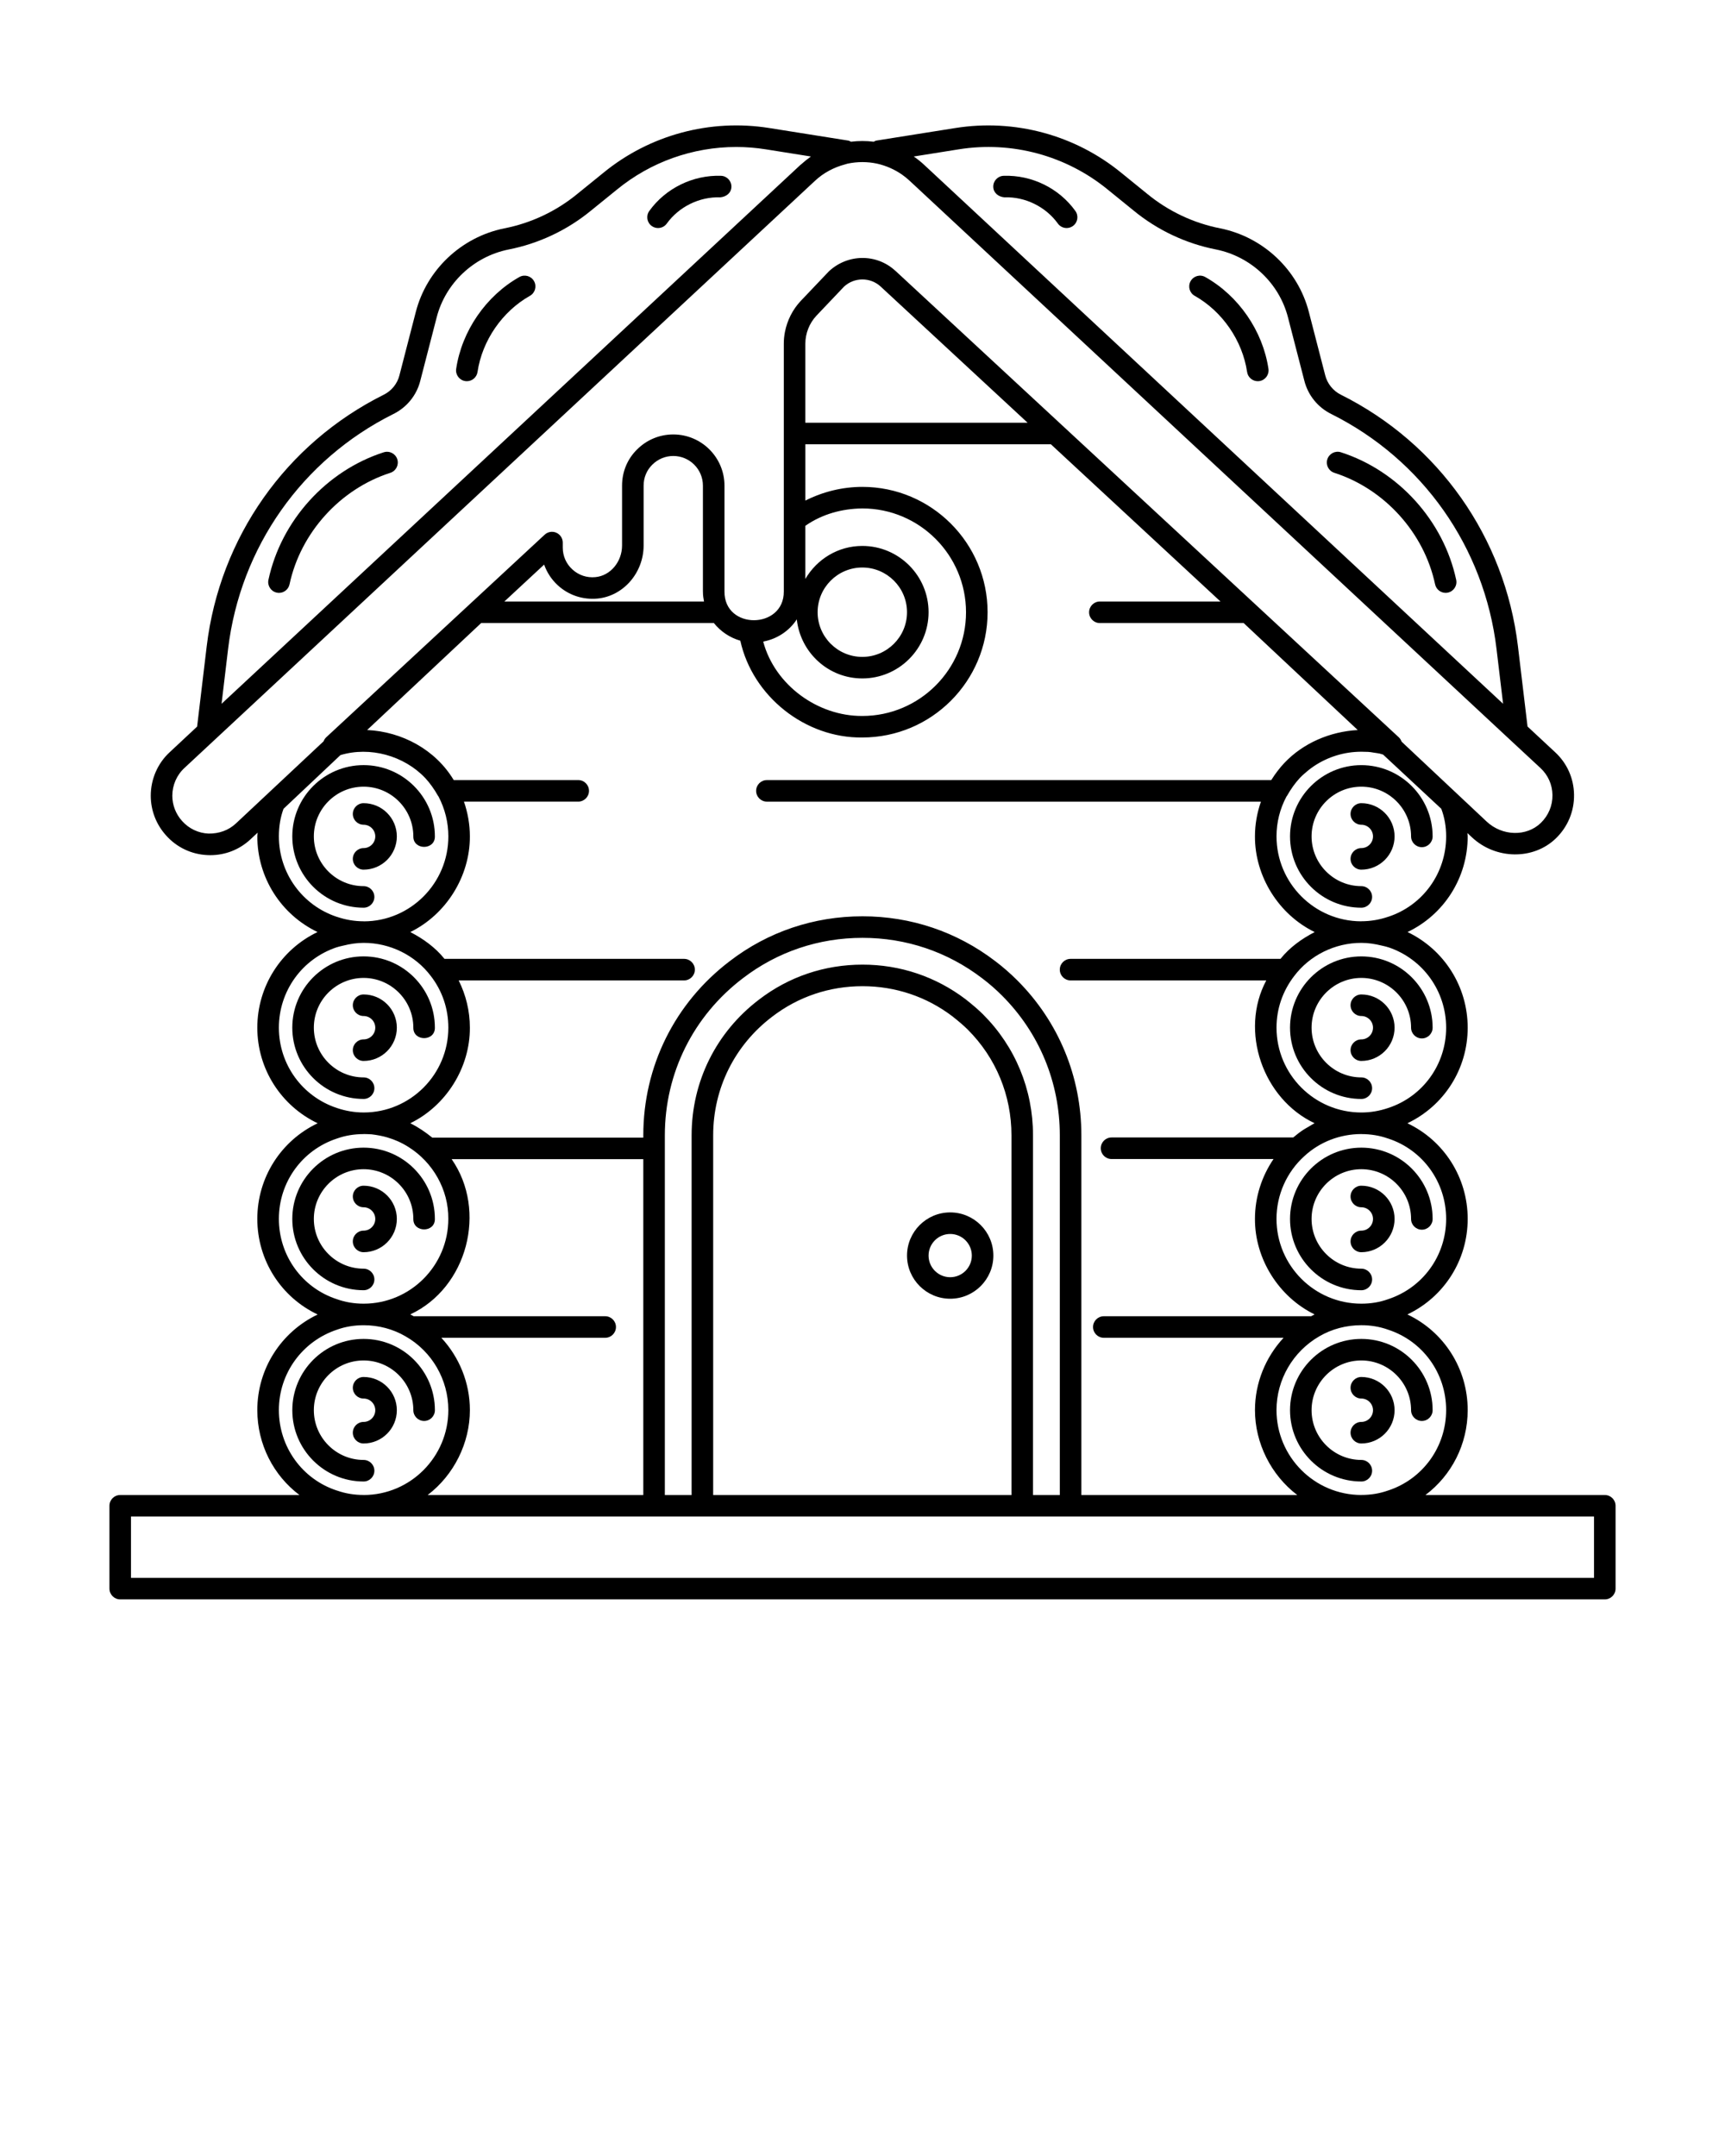 <svg xmlns="http://www.w3.org/2000/svg" xmlns:xlink="http://www.w3.org/1999/xlink" version="1.1" x="0px" y="0px" viewBox="0 0 96 120" style="enable-background:new 0 0 96 96;" xml:space="preserve"><path d="M6.091,83.81v4.61c0,0.331,0.269,0.6,0.6,0.6h82.619c0.331,0,0.6-0.269,0.6-0.6v-4.61  c0-0.331-0.269-0.6-0.6-0.6h-9.98c1.452-1.092,2.35-2.823,2.35-4.729c0-2.315-1.331-4.364-3.356-5.321  c2.031-0.964,3.356-3.01,3.356-5.32c0-2.312-1.33-4.362-3.355-5.321c2.03-0.965,3.355-3.011,3.355-5.319  c0-2.304-1.323-4.353-3.348-5.324c2.026-0.966,3.348-3.014,3.348-5.326c0-0.063-0.015-0.121-0.017-0.184l0.246,0.231  c1.325,1.25,3.426,1.281,4.68,0.065c0,0,0-0.001,0.001-0.001c0.663-0.645,1.022-1.508,1.008-2.428  c-0.012-0.912-0.389-1.756-1.059-2.372l-1.529-1.424l-0.534-4.469c-0.726-6.049-4.406-11.28-9.851-13.997  c-0.431-0.212-0.757-0.615-0.874-1.082l-0.909-3.519c-0.601-2.345-2.533-4.174-4.927-4.659  c-1.489-0.29-2.898-0.955-4.077-1.927L62.41,9.625c-2.578-2.115-5.945-3.023-9.245-2.499l-4.4,0.7  c-0.052,0.009-0.094,0.041-0.141,0.062c-0.421-0.053-0.844-0.052-1.267,0  c-0.047-0.021-0.089-0.053-0.142-0.062L42.815,7.126c-3.301-0.525-6.667,0.384-9.242,2.497l-1.435,1.163  c-1.175,0.969-2.583,1.634-4.077,1.925c-2.391,0.485-4.322,2.313-4.922,4.657l-0.911,3.526  c-0.115,0.462-0.441,0.864-0.875,1.077c-5.44,2.715-9.122,7.947-9.849,13.996L10.97,40.442l-1.515,1.415  c-0.677,0.618-1.065,1.505-1.065,2.433c0,0.817,0.304,1.603,0.853,2.209c0.595,0.667,1.414,1.056,2.307,1.095  c0.051,0.003,0.102,0.004,0.151,0.004c0.84,0,1.633-0.312,2.246-0.888l0.392-0.367  c-0.002,0.071-0.019,0.135-0.019,0.207c0,2.305,1.325,4.355,3.351,5.326c-2.028,0.972-3.351,3.021-3.351,5.325  c0,2.302,1.328,4.349,3.359,5.319c-2.033,0.964-3.359,3.011-3.359,5.321c0,2.316,1.332,4.366,3.359,5.322  c-2.032,0.97-3.359,3.017-3.359,5.319c0,1.908,0.899,3.64,2.346,4.729H6.69C6.359,83.21,6.091,83.478,6.091,83.81z   M57.489,83.21V63.19c0-2.546-0.985-4.935-2.775-6.726c-0.255-0.254-0.552-0.512-0.971-0.843  C52.083,54.358,50.097,53.69,48,53.69c-2.109,0-4.099,0.672-5.752,1.941c-2.389,1.812-3.758,4.566-3.758,7.559  V83.21H37v-19.29v-0.73c0-3.459,1.583-6.646,4.346-8.745c1.914-1.469,4.215-2.246,6.654-2.246  c2.43,0,4.731,0.777,6.657,2.249c0.39,0.294,0.763,0.619,1.109,0.966c2.072,2.073,3.214,4.835,3.214,7.776V83.21  H57.489z M39.69,83.21V63.19c0-2.613,1.197-5.019,3.286-6.604c1.445-1.109,3.183-1.696,5.024-1.696  c1.832,0,3.566,0.584,5.008,1.681c0.373,0.295,0.638,0.524,0.857,0.743c1.563,1.565,2.425,3.651,2.425,5.877V83.21  H39.69z M23.801,83.21c1.459-1.109,2.351-2.894,2.349-4.729c0-1.512-0.589-2.941-1.588-4.021h9.118  c0.331,0,0.6-0.269,0.6-0.6s-0.269-0.6-0.6-0.6H23.021c-0.063-0.034-0.124-0.07-0.188-0.102  c3.175-1.481,4.297-5.772,2.303-8.64h10.665V83.21H23.801z M56.614,54.566c-0.385-0.386-0.8-0.747-1.23-1.073  C53.249,51.861,50.695,51,48,51c-2.706,0-5.26,0.862-7.383,2.492c-3.062,2.326-4.816,5.861-4.816,9.698v0.13  H24.058c-0.387-0.311-0.786-0.587-1.227-0.801c1.996-0.97,3.328-3.096,3.318-5.319c0-0.931-0.22-1.822-0.623-2.631  h12.544c0.331,0,0.6-0.269,0.6-0.6s-0.269-0.6-0.6-0.6H24.736c-0.509-0.637-1.183-1.12-1.903-1.492  c1.997-0.974,3.326-3.103,3.316-5.328c0-0.664-0.116-1.309-0.329-1.932h6.359c0.331,0,0.6-0.269,0.6-0.6  s-0.269-0.6-0.6-0.6h-6.929c-1.017-1.694-2.881-2.696-4.819-2.785l6.199-5.815l0.148-0.139h12.949  c0.381,0.472,0.89,0.815,1.473,0.982c0.68,3.099,3.616,5.432,6.791,5.388c3.844,0,6.97-3.126,6.97-6.97  c0-3.849-3.126-6.979-6.97-6.979c-1.106,0.002-2.186,0.266-3.171,0.763v-3.134h13.664l1.619,1.501l7.819,7.25  H61.21c-0.331,0-0.6,0.269-0.6,0.6s0.269,0.6,0.6,0.6h8.003l6.348,5.954  c-1.529,0.084-3.029,0.716-4.087,1.835c-0.132,0.14-0.259,0.292-0.383,0.455c-0.118,0.151-0.225,0.31-0.328,0.474  c-0.005,0.008-0.01,0.014-0.015,0.021H58.21H42.68c-0.331,0-0.6,0.269-0.6,0.6s0.269,0.6,0.6,0.6  H58.21h11.963c-0.214,0.619-0.332,1.263-0.332,1.931c-0.01,2.227,1.324,4.357,3.324,5.329  c-0.721,0.371-1.394,0.855-1.903,1.491H59.58c-0.331,0-0.6,0.269-0.6,0.6s0.269,0.6,0.6,0.6h10.891  c-1.504,2.817-0.188,6.597,2.689,7.948c-0.117,0.057-0.225,0.132-0.338,0.197c-0.087,0.05-0.175,0.097-0.26,0.151  c-0.206,0.134-0.402,0.284-0.591,0.445H61.86c-0.331,0-0.6,0.269-0.6,0.6s0.269,0.6,0.6,0.6h9.015  c-0.664,0.973-1.034,2.132-1.034,3.33c-0.011,2.224,1.324,4.345,3.318,5.318c-0.065,0.032-0.127,0.068-0.191,0.102  H61.43c-0.331,0-0.6,0.269-0.6,0.6s0.269,0.6,0.6,0.6h10.003c-1.002,1.082-1.591,2.511-1.591,4.021  c-0.003,1.837,0.893,3.621,2.353,4.729H60.18V63.19C60.18,59.928,58.914,56.865,56.614,54.566z M42.512,35.702  c0.759-0.151,1.424-0.6,1.831-1.229c0.202,1.844,1.75,3.288,3.646,3.288c2.033,0,3.688-1.653,3.688-3.687  s-1.654-3.688-3.688-3.688c-1.356,0-2.53,0.744-3.17,1.837v-2.958c0.935-0.651,2.038-0.954,3.171-0.966  c3.182,0,5.771,2.593,5.771,5.78c0,3.182-2.589,5.771-5.771,5.771c-2.486,0.015-4.869-1.722-5.516-4.137  c0.013-0.003,0.026-0.005,0.039-0.008L42.512,35.702z M49.022,15.96l8.168,7.57H44.819v-4.4  c0-0.574,0.226-1.143,0.615-1.557l1.535-1.616C47.544,15.42,48.445,15.417,49.022,15.96z M45.502,34.075  c0-1.372,1.116-2.488,2.487-2.488c1.372,0,2.488,1.116,2.488,2.488c0,1.371-1.116,2.487-2.488,2.487  C46.618,36.562,45.502,35.446,45.502,34.075z M39.12,32.92c-0,0.279,0.031,0.366,0.06,0.56H28.068  l2.214-2.055c0.154,0.436,0.414,0.835,0.763,1.154c0.6,0.549,1.383,0.81,2.201,0.737  c1.443-0.135,2.573-1.434,2.573-2.957v-3.33c0-0.447,0.171-0.859,0.484-1.166c0.312-0.311,0.727-0.484,1.166-0.484  c0.91,0,1.65,0.74,1.65,1.65V32.92z M80.481,78.481c0,2.048-1.294,3.845-3.235,4.481  c-0.002,0.001-0.005,0-0.007,0.001c-0.455,0.162-0.952,0.244-1.478,0.244c-0.004,0-0.006,0.002-0.01,0.002  c-2.598-0.005-4.711-2.124-4.711-4.729c0-1.685,0.912-3.257,2.383-4.103c0.691-0.404,1.499-0.618,2.337-0.618  c0.528,0,1.025,0.083,1.495,0.251C79.184,74.639,80.481,76.435,80.481,78.481z M80.481,67.84  c0,2.046-1.297,3.842-3.243,4.476c-0.452,0.162-0.949,0.245-1.478,0.245c-2.603,0-4.72-2.118-4.72-4.721  c0-1.326,0.562-2.597,1.547-3.489c0.856-0.792,1.98-1.228,3.164-1.231c0.004,0,0.007,0.002,0.01,0.002  c0.525,0,1.022,0.082,1.478,0.244c0.002,0.001,0.003,0,0.005,0.001c0.004,0.001,0.008,0.002,0.012,0.003  C79.184,63.999,80.481,65.795,80.481,67.84z M80.481,57.2c0,2.045-1.297,3.841-3.232,4.472  c-0.485,0.164-0.985,0.248-1.488,0.248c-2.603,0-4.72-2.117-4.72-4.72c0-1.042,0.338-2.033,0.98-2.87  c0.87-1.158,2.268-1.851,3.74-1.851c0.384,0,0.751,0.059,1.107,0.145c0.124,0.031,0.253,0.053,0.371,0.095  c0.008,0.003,0.016,0.002,0.023,0.004C79.187,53.365,80.481,55.161,80.481,57.2z M77.254,51.028  c-0.002,0.001-0.004,0-0.007,0.001c-0.483,0.164-0.983,0.247-1.486,0.247c-0.005,0-0.009,0.003-0.013,0.003  c-2.597-0.007-4.707-2.125-4.707-4.729c0-0.781,0.188-1.527,0.555-2.218c0.004-0.007,0.013-0.01,0.017-0.017  c0.227-0.402,0.474-0.746,0.734-1.023c0.144-0.152,0.306-0.285,0.462-0.416c0.095-0.076,0.198-0.154,0.306-0.227  h0c0.788-0.528,1.703-0.809,2.646-0.809l0.367,0.009c0,0,0.001,0,0.001,0  c0.014,0.001,0.138,0.014,0.151,0.014l0.193,0.031c0.123,0.018,0.237,0.034,0.31,0.05l0.189,0.055l3.239,3.017  c0.179,0.474,0.27,0.989,0.27,1.535C80.481,48.599,79.186,50.397,77.254,51.028z M53.355,8.312  c2.956-0.474,5.981,0.344,8.297,2.243l1.426,1.157c1.329,1.096,2.923,1.848,4.604,2.175  c1.941,0.395,3.511,1.878,3.998,3.782l0.908,3.516c0.203,0.812,0.753,1.491,1.505,1.861  c5.078,2.534,8.515,7.418,9.191,13.065l0.366,3.06L51.438,9.181c-0.17-0.158-0.352-0.307-0.548-0.444  c-0.008-0.005-0.018-0.01-0.025-0.015c-0.005-0.003-0.009-0.008-0.013-0.011L53.355,8.312z M12.695,36.11  c0.678-5.646,4.114-10.53,9.19-13.063c0.756-0.371,1.305-1.05,1.506-1.857l0.91-3.522  c0.487-1.902,2.056-3.386,3.993-3.779c1.685-0.328,3.278-1.08,4.604-2.173l1.434-1.162  c1.882-1.544,4.235-2.373,6.642-2.373c0.55,0,1.103,0.044,1.652,0.132l2.503,0.398  c-0.013,0.009-0.024,0.02-0.037,0.029c-0.166,0.116-0.322,0.244-0.472,0.379  c-0.025,0.022-0.054,0.04-0.078,0.063L12.33,39.173L12.695,36.11z M13.13,45.832  c-0.414,0.387-0.946,0.572-1.526,0.564c-0.567-0.025-1.088-0.273-1.469-0.699  c-0.351-0.388-0.545-0.887-0.545-1.406c0-0.591,0.246-1.155,0.68-1.552l35.091-32.68  c0.464-0.435,1.042-0.743,1.667-0.909c0.049-0.013,0.097-0.032,0.147-0.043c0.271-0.056,0.543-0.085,0.816-0.085  c0.272,0,0.544,0.028,0.815,0.085c0.511,0.115,0.99,0.327,1.408,0.622c0.144,0.102,0.281,0.213,0.408,0.332  l33.411,31.11l1.691,1.571c0.426,0.393,0.666,0.929,0.674,1.508c0.008,0.587-0.222,1.138-0.646,1.552  c-0.799,0.776-2.153,0.74-3.022-0.08l-4.546-4.271l-0.175-0.166c-0.002-0.006-0.009-0.011-0.011-0.017  c-0.033-0.085-0.08-0.164-0.148-0.227L61.034,25.456l-1.906-1.767l-9.29-8.61  c-0.003-0.002-0.006-0.003-0.009-0.005c-1.034-0.961-2.647-0.96-3.704,0.033l-1.562,1.642  c-0.45,0.477-0.755,1.085-0.88,1.729c-0.042,0.215-0.063,0.433-0.063,0.653v5v4.82v3.97  c0.017,2.112-3.32,2.154-3.301,0v-5.89c0-1.571-1.278-2.85-2.85-2.85c-0.76,0-1.475,0.297-2.009,0.83  c-0.542,0.528-0.841,1.245-0.841,2.019v3.33c0,0.91-0.652,1.685-1.482,1.762  c-0.478,0.048-0.935-0.108-1.283-0.428c-0.345-0.315-0.535-0.747-0.535-1.214v-0.28  c0-0.238-0.141-0.454-0.359-0.55c-0.219-0.097-0.473-0.053-0.648,0.11L18.151,41.04  c-0.063,0.058-0.11,0.138-0.144,0.222l-0.064,0.06L13.13,45.832z M15.52,46.55  c0-0.559,0.088-1.075,0.26-1.535l3.166-2.987c1.638-0.496,3.533,0.029,4.713,1.27  c0.259,0.276,0.504,0.618,0.73,1.018c0.004,0.006,0.011,0.009,0.015,0.015c0.362,0.699,0.548,1.446,0.548,2.221  c0,2.604-2.107,4.722-4.698,4.729c-0.005-0-0.009-0.003-0.013-0.003c-0.503,0-1.003-0.083-1.486-0.247  c-0.003-0.001-0.007-0-0.01-0.001C16.815,50.389,15.52,48.591,15.52,46.55z M15.52,57.2  c0-2.039,1.294-3.835,3.223-4.477c0.006-0.002,0.013-0.001,0.019-0.003c0.114-0.041,0.238-0.061,0.357-0.092  c0.36-0.089,0.731-0.149,1.122-0.149c1.473,0,2.87,0.692,3.743,1.855c0.633,0.824,0.967,1.815,0.967,2.865  c0,2.603-2.113,4.72-4.71,4.72c-0.503,0-1.003-0.084-1.492-0.249C16.817,61.032,15.52,59.236,15.52,57.2z   M15.52,67.84c0-2.043,1.295-3.838,3.238-4.473c0.001-0.001,0.003-0,0.004-0.001  c0.455-0.162,0.952-0.244,1.478-0.244c0.004,0,0.008-0.002,0.012-0.003c0.141,0.001,0.281,0.009,0.426,0.016  c0.335,0.041,0.62,0.097,0.873,0.171c0.001,0,0.002,0,0.003,0.001c0.42,0.123,0.805,0.296,1.184,0.536  c1.357,0.854,2.225,2.371,2.212,3.997c0,2.603-2.113,4.721-4.71,4.721c-0.528,0-1.025-0.083-1.495-0.251  C16.816,71.682,15.52,69.886,15.52,67.84z M15.52,78.481c0-2.037,1.298-3.833,3.243-4.476  c0.452-0.162,0.949-0.245,1.478-0.245c0.83,0,1.635,0.214,2.332,0.621c1.467,0.838,2.378,2.409,2.378,4.1  c0,2.604-2.108,4.724-4.701,4.729c-0.004-0-0.006-0.002-0.01-0.002c-0.525,0-1.022-0.082-1.478-0.244  c-0.004-0.001-0.008-0-0.012-0.002c-0.002-0.001-0.003-0.001-0.005-0.001  C16.816,82.331,15.52,80.531,15.52,78.481z M7.29,84.409h12.95h16.16h2.689h17.8h2.69h16.18H88.71v3.411H7.29  V84.409z"/><path d="M52.881,67.481c-1.325,0-2.403,1.078-2.403,2.403s1.078,2.402,2.403,2.402s2.402-1.077,2.402-2.402  S54.206,67.481,52.881,67.481z M52.881,71.088c-0.664,0-1.204-0.54-1.204-1.203c0-0.664,0.54-1.204,1.204-1.204  c0.663,0,1.203,0.54,1.203,1.204C54.084,70.548,53.544,71.088,52.881,71.088z"/><path d="M28.902,15.42c-1.855,1.045-3.202,3.003-3.515,5.109c-0.049,0.328,0.178,0.633,0.506,0.682  c0.029,0.004,0.06,0.006,0.089,0.006c0.292,0,0.549-0.214,0.593-0.512c0.259-1.748,1.376-3.372,2.917-4.24  c0.288-0.162,0.391-0.528,0.228-0.817C29.558,15.359,29.194,15.255,28.902,15.42z"/><path d="M21.355,25.174c-3.196,1.028-5.714,3.814-6.416,7.099c-0.069,0.323,0.138,0.643,0.462,0.712  c0.042,0.009,0.084,0.014,0.126,0.014c0.276,0,0.525-0.193,0.586-0.476c0.613-2.871,2.815-5.307,5.609-6.206  c0.315-0.102,0.489-0.44,0.388-0.755S21.672,25.073,21.355,25.174z"/><path d="M40.126,9.785c-1.558-0.053-3.085,0.693-3.992,1.958c-0.193,0.269-0.132,0.644,0.138,0.837  c0.105,0.076,0.228,0.112,0.349,0.112c0.188,0,0.371-0.087,0.488-0.25c0.666-0.926,1.807-1.499,2.975-1.458  c0.338-0.032,0.609-0.247,0.621-0.578S40.457,9.797,40.126,9.785z"/><path d="M66.487,16.465c1.541,0.868,2.658,2.492,2.917,4.24c0.044,0.298,0.301,0.512,0.593,0.512  c0.029,0,0.06-0.002,0.089-0.006c0.328-0.049,0.554-0.353,0.506-0.682c-0.312-2.106-1.659-4.064-3.515-5.109  c-0.291-0.165-0.654-0.06-0.817,0.228C66.097,15.937,66.199,16.303,66.487,16.465z"/><path d="M74.258,26.316c2.794,0.899,4.996,3.336,5.608,6.206c0.06,0.282,0.31,0.476,0.586,0.476  c0.042,0,0.084-0.005,0.126-0.014c0.324-0.069,0.531-0.388,0.462-0.712c-0.701-3.283-3.219-6.069-6.415-7.099  c-0.314-0.102-0.653,0.072-0.755,0.388S73.942,26.215,74.258,26.316z"/><path d="M55.897,10.984c1.164-0.044,2.309,0.532,2.975,1.458c0.117,0.163,0.301,0.25,0.488,0.25  c0.121,0,0.243-0.036,0.349-0.112c0.27-0.193,0.331-0.568,0.138-0.837c-0.906-1.265-2.423-2.011-3.992-1.958  c-0.331,0.012-0.59,0.29-0.578,0.621S55.562,10.953,55.897,10.984z"/><path d="M75.761,42.587c-2.188,0-3.968,1.779-3.968,3.967c0,2.188,1.779,3.968,3.968,3.968  c0.331,0,0.6-0.269,0.6-0.6s-0.269-0.6-0.6-0.6c-1.526,0-2.769-1.242-2.769-2.769  c0-1.525,1.242-2.768,2.769-2.768c1.525,0,2.768,1.242,2.768,2.768c0,0.331,0.269,0.6,0.6,0.6  s0.6-0.269,0.6-0.6C79.728,44.366,77.948,42.587,75.761,42.587z"/><path d="M75.761,44.704c-0.331,0-0.6,0.269-0.6,0.6s0.269,0.6,0.6,0.6c0.358,0,0.65,0.292,0.65,0.65  s-0.292,0.65-0.65,0.65c-0.331,0-0.6,0.269-0.6,0.6s0.269,0.6,0.6,0.6  c1.02,0,1.85-0.829,1.85-1.85S76.781,44.704,75.761,44.704z"/><path d="M75.761,53.232c-2.188,0-3.968,1.779-3.968,3.967c0,2.188,1.779,3.968,3.968,3.968  c0.331,0,0.6-0.269,0.6-0.6s-0.269-0.6-0.6-0.6c-1.526,0-2.769-1.242-2.769-2.769  c0-1.525,1.242-2.768,2.769-2.768c1.525,0,2.768,1.242,2.768,2.768c0,0.331,0.269,0.6,0.6,0.6  s0.6-0.269,0.6-0.6C79.728,55.012,77.948,53.232,75.761,53.232z"/><path d="M75.761,55.35c-0.331,0-0.6,0.269-0.6,0.6s0.269,0.6,0.6,0.6c0.358,0,0.65,0.292,0.65,0.65  c0,0.359-0.292,0.651-0.65,0.651c-0.331,0-0.6,0.269-0.6,0.6s0.269,0.6,0.6,0.6  c1.02,0,1.85-0.83,1.85-1.851S76.781,55.35,75.761,55.35z"/><path d="M71.793,67.845c0,2.188,1.779,3.968,3.968,3.968c0.331,0,0.6-0.269,0.6-0.6s-0.269-0.6-0.6-0.6  c-1.526,0-2.769-1.242-2.769-2.769c0-1.525,1.242-2.768,2.769-2.768c1.525,0,2.768,1.242,2.768,2.768  c0,0.331,0.269,0.6,0.6,0.6s0.6-0.269,0.6-0.6c0-2.188-1.779-3.967-3.967-3.967  C73.572,63.878,71.793,65.657,71.793,67.845z"/><path d="M75.761,65.995c-0.331,0-0.6,0.269-0.6,0.6s0.269,0.6,0.6,0.6c0.358,0,0.65,0.292,0.65,0.65  c0,0.359-0.292,0.651-0.65,0.651c-0.331,0-0.6,0.269-0.6,0.6s0.269,0.6,0.6,0.6  c1.02,0,1.85-0.83,1.85-1.851S76.781,65.995,75.761,65.995z"/><path d="M71.793,78.49c0,2.188,1.779,3.968,3.968,3.968c0.331,0,0.6-0.269,0.6-0.6s-0.269-0.6-0.6-0.6  c-1.526,0-2.769-1.242-2.769-2.769c0-1.525,1.242-2.768,2.769-2.768c1.525,0,2.768,1.242,2.768,2.768  c0,0.331,0.269,0.6,0.6,0.6s0.6-0.269,0.6-0.6c0-2.188-1.779-3.967-3.967-3.967  C73.572,74.523,71.793,76.303,71.793,78.49z"/><path d="M75.761,76.641c-0.331,0-0.6,0.269-0.6,0.6s0.269,0.6,0.6,0.6c0.358,0,0.65,0.292,0.65,0.65  c0,0.359-0.292,0.651-0.65,0.651c-0.331,0-0.6,0.269-0.6,0.6s0.269,0.6,0.6,0.6  c1.02,0,1.85-0.83,1.85-1.851S76.781,76.641,75.761,76.641z"/><path d="M20.235,50.522c0.331,0,0.6-0.269,0.6-0.6s-0.269-0.6-0.6-0.6  c-1.526,0-2.769-1.242-2.769-2.769c0-1.525,1.242-2.768,2.769-2.768c1.525,0,2.768,1.242,2.768,2.768  c-0.011,0.778,1.211,0.778,1.199,0c0-2.188-1.779-3.967-3.967-3.967c-2.188,0-3.968,1.779-3.968,3.967  C16.268,48.742,18.047,50.522,20.235,50.522z"/><path d="M20.235,44.704c-0.331,0-0.6,0.269-0.6,0.6s0.269,0.6,0.6,0.6c0.358,0,0.65,0.292,0.65,0.65  s-0.292,0.65-0.65,0.65c-0.331,0-0.6,0.269-0.6,0.6s0.269,0.6,0.6,0.6  c1.02,0,1.85-0.829,1.85-1.85S21.256,44.704,20.235,44.704z"/><path d="M20.835,60.567c0-0.331-0.269-0.6-0.6-0.6c-1.526,0-2.769-1.242-2.769-2.769  c0-1.525,1.242-2.768,2.769-2.768c1.525,0,2.768,1.242,2.768,2.768c-0.011,0.778,1.211,0.778,1.199,0  c0-2.188-1.779-3.967-3.967-3.967c-2.188,0-3.968,1.779-3.968,3.967c0,2.188,1.779,3.968,3.968,3.968  C20.566,61.167,20.835,60.898,20.835,60.567z"/><path d="M20.235,55.35c-0.331,0-0.6,0.269-0.6,0.6s0.269,0.6,0.6,0.6c0.358,0,0.65,0.292,0.65,0.65  c0,0.359-0.292,0.651-0.65,0.651c-0.331,0-0.6,0.269-0.6,0.6s0.269,0.6,0.6,0.6  c1.02,0,1.85-0.83,1.85-1.851S21.256,55.35,20.235,55.35z"/><path d="M20.835,71.213c0-0.331-0.269-0.6-0.6-0.6c-1.526,0-2.769-1.242-2.769-2.769  c0-1.525,1.242-2.768,2.769-2.768c1.525,0,2.768,1.242,2.768,2.768c-0.011,0.778,1.211,0.778,1.199,0  c0-2.188-1.779-3.967-3.967-3.967c-2.188,0-3.968,1.779-3.968,3.967c0,2.188,1.779,3.968,3.968,3.968  C20.566,71.812,20.835,71.544,20.835,71.213z"/><path d="M20.235,65.995c-0.331,0-0.6,0.269-0.6,0.6s0.269,0.6,0.6,0.6c0.358,0,0.65,0.292,0.65,0.65  c0,0.359-0.292,0.651-0.65,0.651c-0.331,0-0.6,0.269-0.6,0.6s0.269,0.6,0.6,0.6  c1.02,0,1.85-0.83,1.85-1.851S21.256,65.995,20.235,65.995z"/><path d="M20.235,82.458c0.331,0,0.6-0.269,0.6-0.6s-0.269-0.6-0.6-0.6c-1.526,0-2.769-1.242-2.769-2.769  c0-1.525,1.242-2.768,2.769-2.768c1.525,0,2.768,1.242,2.768,2.768c0,0.331,0.269,0.6,0.6,0.6  s0.6-0.269,0.6-0.6c0-2.188-1.779-3.967-3.967-3.967c-2.188,0-3.968,1.779-3.968,3.967  C16.268,80.679,18.047,82.458,20.235,82.458z"/><path d="M20.235,76.641c-0.331,0-0.6,0.269-0.6,0.6s0.269,0.6,0.6,0.6c0.358,0,0.65,0.292,0.65,0.65  c0,0.359-0.292,0.651-0.65,0.651c-0.331,0-0.6,0.269-0.6,0.6s0.269,0.6,0.6,0.6  c1.02,0,1.85-0.83,1.85-1.851S21.256,76.641,20.235,76.641z"/></svg>
